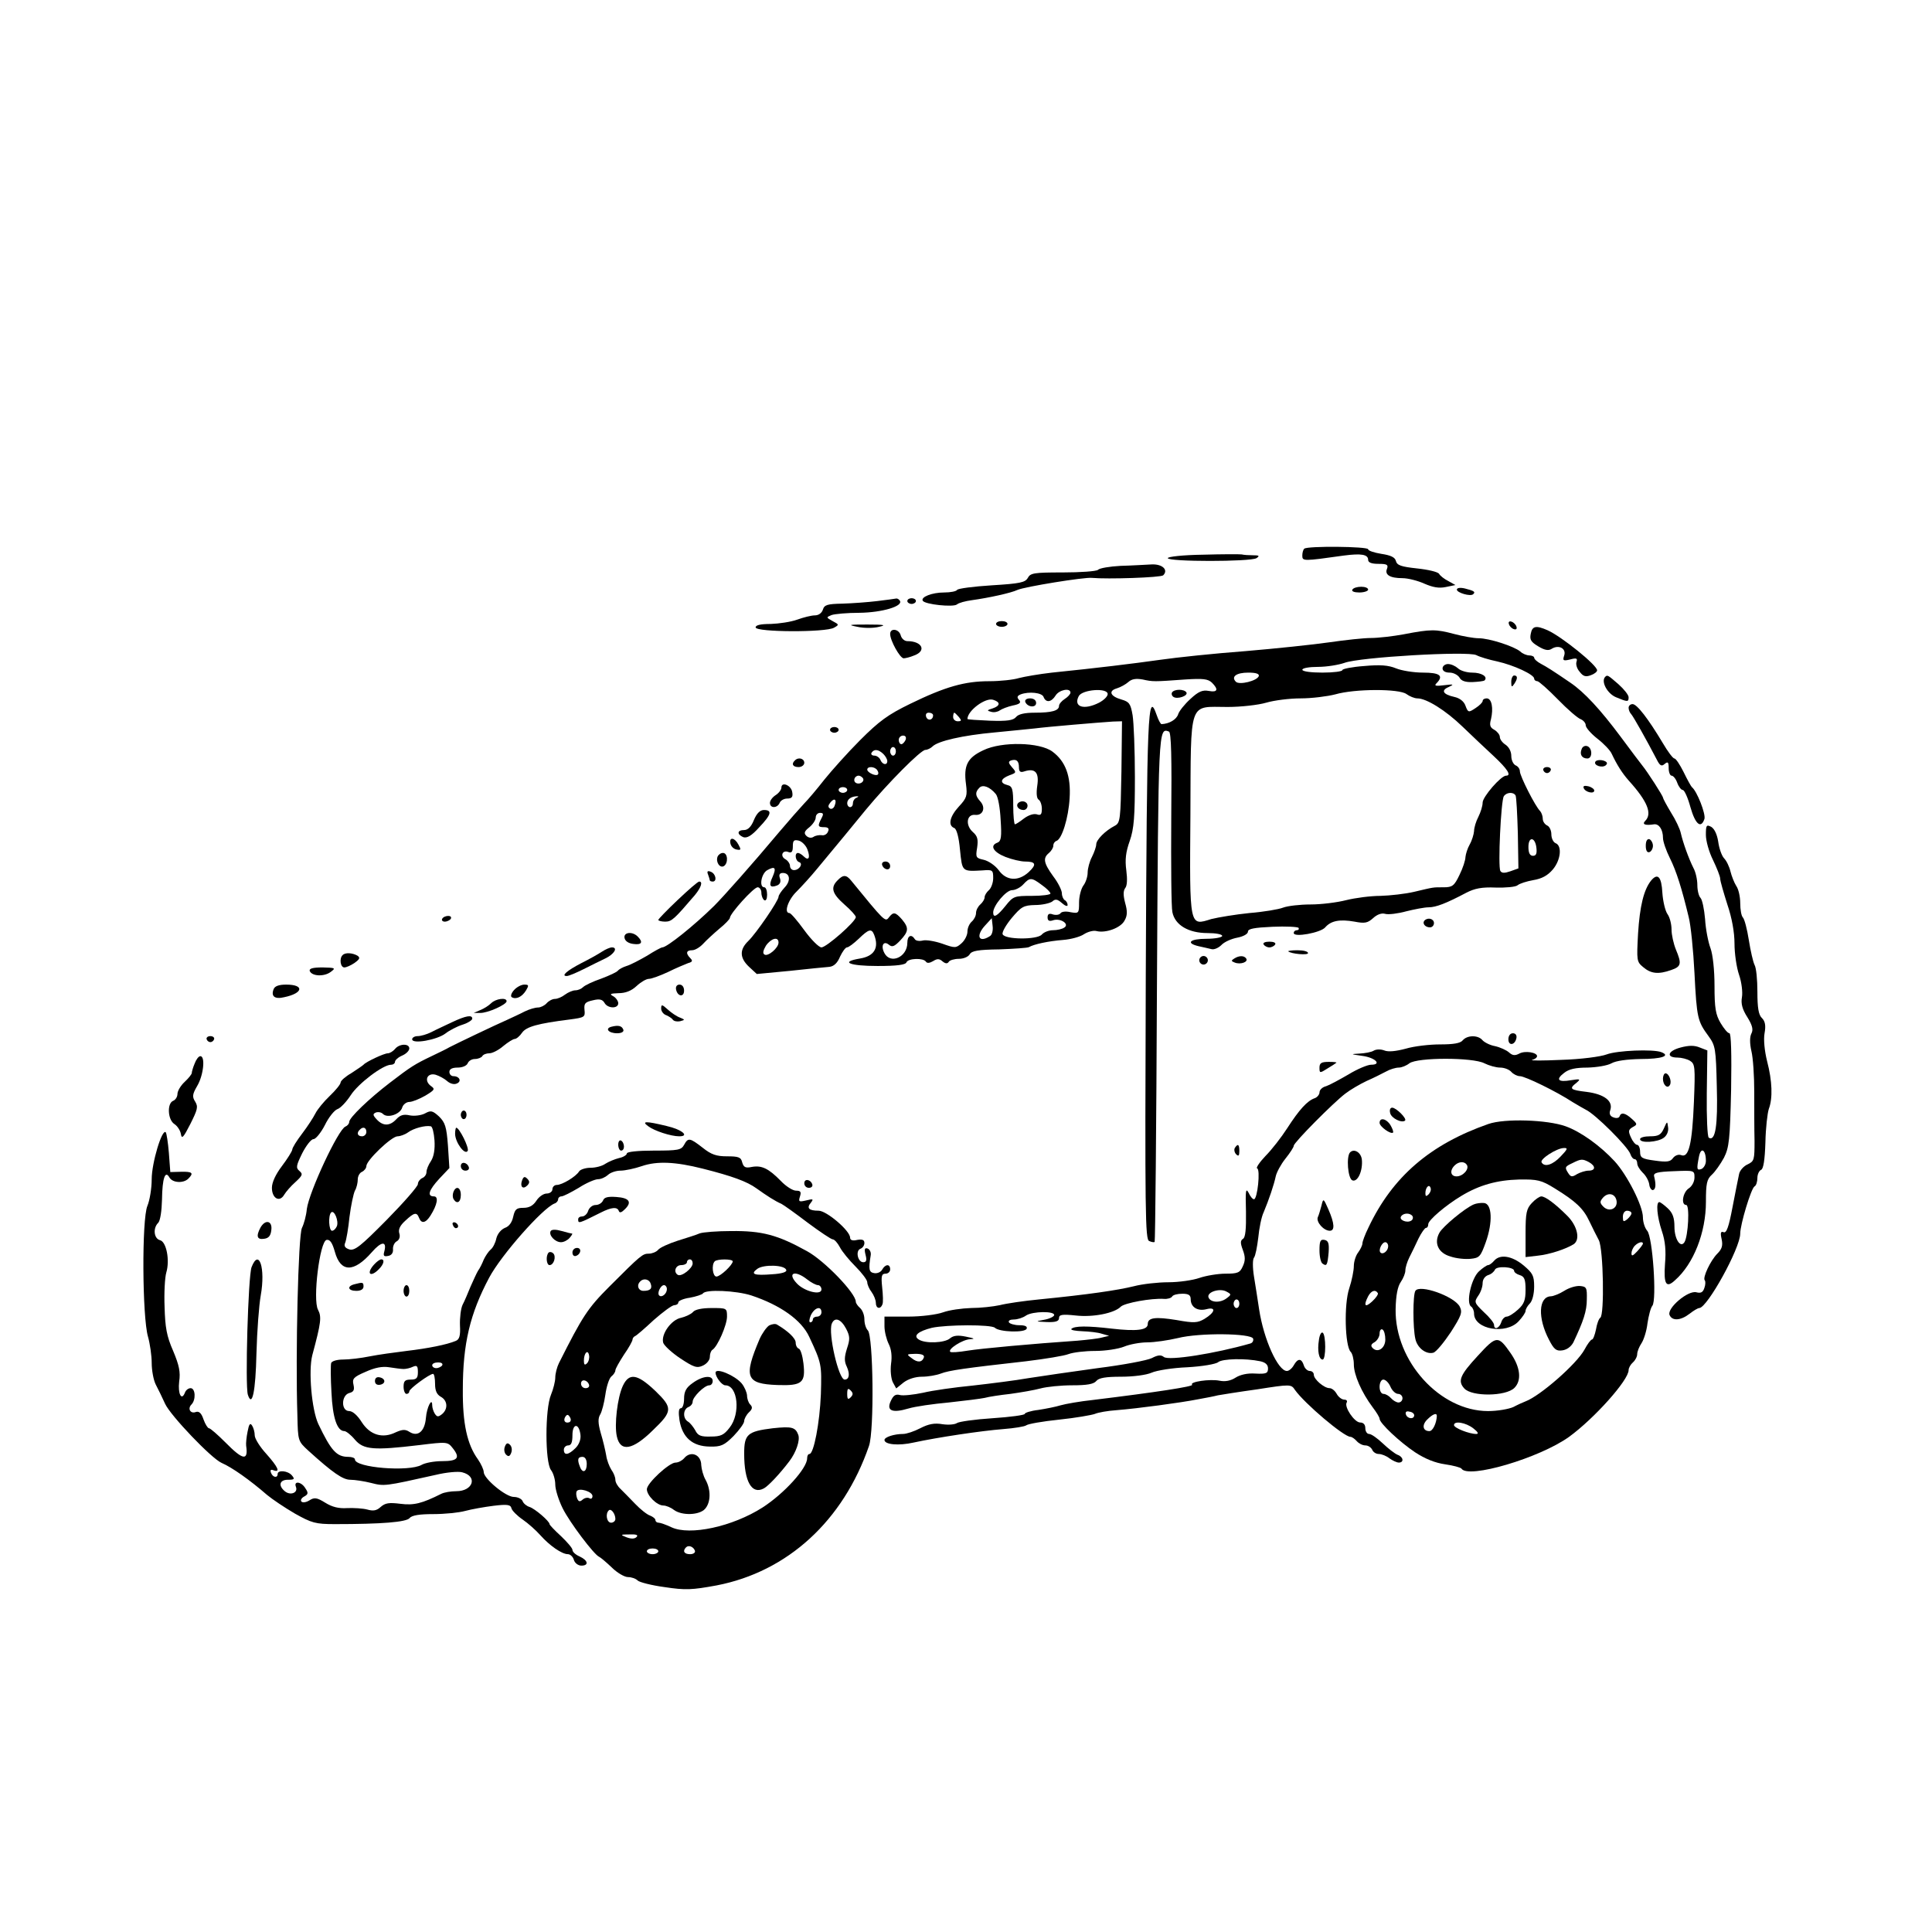 <?xml version="1.0" standalone="no"?>
<!DOCTYPE svg PUBLIC "-//W3C//DTD SVG 20010904//EN"
 "http://www.w3.org/TR/2001/REC-SVG-20010904/DTD/svg10.dtd">
<svg version="1.0" xmlns="http://www.w3.org/2000/svg"
 width="675pt" height="675pt" viewBox="0 0 675 675"
 preserveAspectRatio="xMidYMid meet">
<g transform="translate(0,675) scale(0.1,-0.1)"
fill="#000000" stroke="none">
<path d="M4557 4833 c-4 -3 -7 -14 -7 -24 0 -20 3 -20 145 0 61 8 85 4 85 -15
0 -9 11 -14 36 -14 30 0 35 -3 30 -17 -9 -21 10 -33 54 -33 19 0 54 -9 76 -19
30 -13 51 -17 75 -12 l34 7 -25 14 c-14 7 -28 18 -32 25 -4 7 -39 15 -77 19
-56 6 -70 11 -74 26 -3 13 -18 20 -51 25 -25 4 -46 11 -46 16 0 10 -213 12
-223 2z"/>
<path d="M4203 4812 c-71 -1 -123 -7 -123 -12 0 -13 290 -13 310 0 12 8 9 10
-12 10 -14 0 -32 1 -40 3 -7 1 -68 1 -135 -1z"/>
<path d="M3915 4773 c-38 -2 -74 -8 -79 -14 -6 -5 -61 -9 -123 -9 -100 0 -113
-2 -122 -19 -9 -16 -27 -20 -126 -26 -63 -4 -118 -11 -121 -16 -3 -5 -23 -9
-45 -9 -43 0 -83 -16 -75 -29 8 -13 106 -23 119 -13 7 6 30 12 52 15 58 8 137
25 160 36 25 11 233 45 260 42 54 -5 241 1 249 9 19 19 -3 40 -41 38 -21 -1
-69 -4 -108 -5z"/>
<path d="M4725 4690 c-4 -6 7 -10 24 -10 17 0 31 5 31 10 0 6 -11 10 -24 10
-14 0 -28 -4 -31 -10z"/>
<path d="M5090 4690 c0 -11 48 -25 57 -16 9 8 3 12 -29 20 -17 4 -28 2 -28 -4z"/>
<path d="M3065 4650 c-33 -4 -88 -8 -122 -9 -52 -1 -63 -4 -68 -21 -4 -12 -15
-20 -28 -20 -12 0 -40 -7 -62 -15 -22 -8 -64 -14 -92 -15 -36 0 -53 -4 -53
-12 0 -17 246 -18 274 -1 18 10 18 11 -5 23 -23 13 -23 13 -4 21 11 4 55 8 98
8 79 1 153 23 141 42 -3 5 -8 8 -12 8 -4 -1 -34 -5 -67 -9z"/>
<path d="M3170 4650 c0 -5 7 -10 15 -10 8 0 15 5 15 10 0 6 -7 10 -15 10 -8 0
-15 -4 -15 -10z"/>
<path d="M3480 4570 c0 -5 9 -10 20 -10 11 0 20 5 20 10 0 6 -9 10 -20 10 -11
0 -20 -4 -20 -10z"/>
<path d="M5272 4569 c2 -7 10 -15 17 -17 8 -3 12 1 9 9 -2 7 -10 15 -17 17 -8
3 -12 -1 -9 -9z"/>
<path d="M2996 4560 c22 -5 56 -5 75 0 27 6 19 8 -41 8 -65 0 -70 -1 -34 -8z"/>
<path d="M5348 4535 c-4 -20 1 -28 26 -43 23 -14 36 -16 47 -9 25 16 52 1 44
-23 -6 -18 -4 -20 21 -14 22 6 26 4 22 -8 -3 -8 1 -24 11 -35 12 -16 21 -19
39 -12 12 4 22 12 22 17 0 18 -124 118 -173 140 -41 18 -54 15 -59 -13z"/>
<path d="M3110 4535 c0 -23 34 -84 47 -85 6 0 23 4 37 10 44 16 28 50 -24 50
-10 0 -20 9 -23 20 -6 23 -37 27 -37 5z"/>
<path d="M4905 4534 c-38 -7 -90 -13 -115 -13 -25 0 -90 -7 -145 -15 -55 -8
-188 -22 -295 -31 -107 -8 -240 -22 -295 -30 -99 -14 -223 -29 -380 -45 -44
-5 -96 -14 -115 -19 -19 -6 -66 -11 -104 -11 -85 0 -153 -19 -276 -79 -78 -38
-108 -60 -175 -127 -44 -44 -100 -107 -125 -138 -25 -32 -57 -70 -71 -84 -14
-15 -52 -58 -85 -97 -98 -117 -197 -228 -229 -260 -70 -69 -165 -145 -181
-145 -4 0 -28 -13 -53 -29 -26 -15 -58 -32 -72 -36 -13 -4 -27 -12 -30 -16 -3
-5 -29 -17 -58 -28 -29 -10 -57 -23 -64 -30 -6 -6 -18 -11 -27 -11 -9 0 -25
-7 -36 -15 -10 -8 -26 -15 -35 -15 -9 0 -22 -7 -29 -15 -7 -8 -21 -15 -30 -15
-10 0 -31 -6 -47 -14 -15 -8 -44 -21 -63 -30 -37 -16 -175 -82 -200 -95 -8 -5
-35 -18 -60 -30 -61 -29 -75 -38 -148 -94 -73 -56 -142 -122 -142 -137 0 -6
-6 -13 -13 -16 -25 -9 -127 -228 -135 -288 -2 -23 -10 -52 -17 -66 -13 -25
-23 -443 -16 -655 2 -90 2 -90 39 -124 85 -77 120 -101 146 -101 15 0 48 -5
72 -11 47 -12 47 -12 226 28 37 9 79 13 93 9 55 -14 38 -66 -21 -66 -19 0 -42
-4 -52 -9 -68 -34 -96 -41 -143 -35 -40 5 -53 3 -69 -11 -14 -13 -26 -15 -47
-9 -15 4 -47 6 -70 5 -30 -2 -53 4 -77 19 -29 18 -38 19 -55 8 -11 -7 -24 -9
-28 -4 -4 4 0 12 9 17 15 8 16 13 5 29 -14 24 -42 27 -33 5 8 -21 -20 -31 -39
-15 -24 20 -18 40 11 40 22 0 25 2 14 15 -14 17 -50 20 -50 5 0 -15 -17 -12
-23 4 -4 10 -1 13 9 9 25 -9 15 12 -26 58 -22 24 -40 53 -40 64 0 11 -4 26 -9
34 -7 11 -11 6 -16 -21 -4 -19 -6 -41 -5 -49 8 -54 -11 -51 -72 11 -27 27 -53
50 -58 50 -4 0 -13 14 -19 31 -7 21 -15 29 -26 26 -19 -8 -31 11 -16 26 16 16
14 57 -3 57 -8 0 -17 -7 -20 -16 -12 -30 -25 -3 -20 39 5 33 0 57 -21 107 -23
52 -28 83 -30 154 -2 49 1 103 6 120 13 44 0 108 -22 113 -22 6 -25 43 -6 61
7 8 12 41 13 81 1 74 11 104 26 77 11 -19 49 -21 66 -4 20 20 14 25 -26 24
l-37 -1 -5 67 c-3 36 -8 69 -11 72 -13 13 -49 -107 -49 -164 0 -32 -7 -74 -15
-93 -20 -47 -18 -388 2 -457 7 -25 13 -66 13 -92 0 -25 6 -59 14 -75 8 -15 23
-46 33 -68 19 -41 161 -190 197 -206 37 -16 99 -60 159 -112 18 -15 61 -44 97
-65 59 -33 72 -37 140 -37 164 0 249 7 261 21 8 10 35 14 83 14 39 0 89 5 111
11 22 6 67 14 99 18 49 6 60 4 63 -9 2 -8 20 -26 39 -39 19 -13 47 -38 62 -55
32 -36 75 -66 96 -66 8 0 18 -9 21 -20 3 -11 15 -20 26 -20 27 0 24 18 -6 32
-14 6 -25 16 -25 23 0 6 -18 27 -40 48 -22 20 -40 39 -40 42 0 10 -51 54 -70
60 -10 3 -21 12 -24 20 -3 8 -17 15 -31 15 -28 0 -105 64 -105 87 0 8 -9 28
-20 44 -38 52 -54 126 -53 244 0 160 25 265 92 391 42 79 186 242 228 259 7 2
13 9 13 15 0 5 5 10 11 10 7 0 34 14 61 30 26 17 57 30 67 30 11 0 26 7 35 15
8 8 28 15 44 15 15 0 49 7 75 16 53 18 117 15 212 -9 103 -26 155 -45 188 -69
35 -25 64 -44 87 -54 8 -4 50 -34 92 -66 43 -32 82 -58 87 -58 6 0 17 -12 25
-27 8 -16 33 -46 55 -68 22 -22 41 -47 41 -55 0 -8 7 -24 15 -34 8 -11 15 -28
15 -38 0 -20 16 -24 23 -5 3 6 2 33 -1 60 -4 39 -2 47 12 47 9 0 16 7 16 15 0
20 -17 19 -28 -1 -5 -9 -18 -14 -28 -12 -18 3 -20 13 -12 62 2 10 -3 21 -11
24 -10 3 -12 -2 -7 -22 5 -19 3 -26 -8 -26 -19 0 -28 40 -10 47 8 3 14 12 14
20 0 11 -7 14 -25 11 -16 -4 -25 -1 -25 8 0 24 -82 94 -110 94 -34 0 -43 9
-27 28 10 13 8 14 -16 8 -26 -6 -28 -5 -22 14 5 16 2 20 -14 20 -11 0 -35 15
-53 34 -43 44 -67 55 -101 49 -23 -5 -29 -1 -34 16 -4 18 -13 21 -53 21 -37 0
-55 6 -85 30 -45 35 -51 36 -65 10 -10 -18 -21 -20 -105 -20 -56 0 -95 -4 -95
-10 0 -5 -12 -13 -27 -16 -16 -4 -37 -13 -48 -20 -11 -8 -34 -14 -52 -14 -17
0 -36 -6 -40 -13 -11 -18 -59 -47 -78 -47 -8 0 -15 -7 -15 -15 0 -8 -9 -15
-20 -15 -11 0 -27 -11 -36 -25 -11 -17 -25 -25 -45 -25 -25 0 -30 -5 -36 -31
-4 -19 -14 -34 -29 -39 -14 -6 -26 -21 -30 -37 -3 -15 -12 -33 -20 -39 -7 -6
-18 -22 -24 -35 -5 -13 -14 -31 -20 -39 -5 -8 -16 -33 -26 -55 -9 -22 -21 -51
-28 -64 -6 -13 -10 -45 -9 -72 2 -36 -2 -49 -15 -54 -31 -13 -96 -26 -172 -35
-41 -5 -99 -13 -129 -19 -29 -6 -71 -11 -92 -11 -21 0 -39 -5 -42 -12 -2 -7
-2 -53 1 -103 4 -89 20 -135 45 -135 6 0 23 -13 37 -30 30 -35 65 -38 224 -19
98 12 100 12 118 -11 27 -34 17 -45 -38 -45 -27 0 -59 -6 -71 -13 -44 -25
-233 -10 -233 19 0 5 -10 9 -23 9 -41 0 -60 21 -105 115 -23 50 -35 185 -21
240 31 115 33 134 20 159 -19 35 6 239 30 244 12 2 20 -10 29 -42 20 -72 66
-73 129 -1 33 38 53 40 44 4 -5 -17 -2 -20 13 -17 12 2 18 11 17 23 -1 11 5
24 13 28 9 5 13 16 9 28 -4 13 2 27 21 44 31 29 40 31 48 10 8 -21 23 -19 40
8 24 38 29 67 12 67 -25 0 -18 22 19 62 l35 37 -5 78 c-5 67 -10 81 -31 102
-23 21 -29 22 -49 11 -13 -7 -37 -10 -53 -7 -22 5 -34 1 -47 -13 -23 -25 -47
-25 -69 -1 -14 15 -14 19 -3 24 8 3 19 1 25 -5 16 -16 60 -1 67 22 3 11 15 20
25 20 10 0 35 10 56 22 33 20 35 23 19 34 -25 19 -12 47 17 39 13 -4 31 -14
40 -22 10 -9 24 -13 33 -9 19 7 11 26 -11 26 -8 0 -14 7 -14 15 0 10 10 15 29
15 16 0 31 6 35 15 3 8 14 15 25 15 11 0 23 5 26 10 3 6 15 10 25 10 10 0 32
11 48 25 17 14 35 25 40 25 6 0 18 10 26 22 15 21 55 32 166 46 52 7 55 8 52
34 -2 22 2 27 29 33 24 6 34 3 41 -9 11 -20 48 -21 48 -1 0 7 -8 19 -17 24
-15 8 -11 10 18 11 24 0 45 8 63 25 15 14 34 25 43 25 9 0 39 11 67 24 28 14
60 27 70 31 15 4 17 8 8 17 -17 17 -15 28 6 28 10 0 27 10 39 23 11 12 36 35
56 52 20 16 37 34 37 38 0 15 83 107 97 107 7 0 13 -9 13 -19 0 -11 5 -23 10
-26 6 -4 10 5 10 19 0 14 -4 26 -10 26 -19 0 -10 49 11 60 27 15 32 8 18 -24
-14 -30 -9 -39 15 -30 11 4 15 13 11 25 -5 13 -1 19 10 19 25 0 29 -27 6 -51
-12 -13 -21 -27 -21 -32 0 -14 -78 -128 -106 -155 -31 -30 -30 -59 3 -90 l27
-25 116 11 c63 7 126 13 138 14 16 2 28 14 37 36 8 17 19 32 24 32 6 0 24 14
41 30 35 34 45 37 54 14 18 -46 0 -75 -50 -83 -71 -12 -36 -26 62 -26 68 0 98
4 101 13 6 14 59 16 68 2 4 -6 13 -5 25 2 14 9 22 9 33 -1 10 -8 17 -9 22 -1
3 5 19 10 35 10 16 0 33 7 38 16 7 12 29 16 103 17 52 2 99 5 104 8 17 10 68
21 119 25 27 2 60 11 73 20 14 9 34 14 44 11 32 -8 85 11 98 37 10 17 10 33 2
61 -7 27 -7 42 0 52 7 8 8 31 4 62 -5 37 -2 64 12 103 15 43 18 84 18 223 0
94 -4 191 -8 216 -7 41 -12 47 -39 55 -39 11 -47 30 -16 39 13 4 31 14 40 22
12 11 27 13 50 9 36 -8 39 -8 149 0 62 4 79 2 93 -11 24 -24 20 -35 -11 -29
-22 4 -36 -2 -64 -28 -20 -18 -40 -43 -43 -54 -6 -18 -31 -33 -58 -34 -3 0
-11 14 -17 32 -31 88 -34 17 -38 -912 -3 -833 -2 -921 12 -926 9 -4 17 -5 19
-3 2 2 6 402 8 887 5 911 5 910 42 896 8 -3 10 -91 8 -302 -1 -163 0 -312 4
-329 9 -45 56 -73 123 -73 28 0 51 -4 51 -10 0 -5 -25 -10 -55 -10 -58 0 -74
-15 -27 -26 15 -3 35 -8 44 -10 9 -3 25 4 35 14 10 11 35 22 56 26 21 4 37 13
37 21 0 10 21 14 86 17 47 2 88 0 91 -4 2 -5 -1 -8 -6 -8 -6 0 -11 -4 -11 -10
0 -16 94 1 110 20 20 23 50 29 102 20 36 -7 46 -5 65 12 14 13 30 19 43 15 11
-3 44 1 73 9 28 7 64 14 78 14 26 0 62 14 132 51 29 15 54 20 102 18 35 -1 70
2 77 8 7 6 32 14 55 18 30 5 50 16 68 37 28 33 33 83 10 92 -8 3 -15 17 -15
31 0 14 -7 28 -15 31 -8 4 -15 14 -15 23 0 9 -4 21 -9 27 -17 16 -71 123 -71
139 0 9 -7 18 -15 21 -8 4 -15 18 -15 33 0 15 -8 31 -20 39 -11 7 -20 19 -20
27 0 8 -9 19 -19 25 -15 8 -18 16 -12 37 9 38 3 73 -15 73 -8 0 -14 -4 -14 -9
0 -5 -11 -16 -25 -25 -24 -16 -26 -16 -35 8 -5 15 -20 27 -39 31 -40 9 -48 23
-19 35 19 9 17 10 -16 6 -30 -4 -36 -2 -28 6 27 27 13 38 -47 38 -32 0 -75 7
-94 15 -27 11 -55 13 -111 8 -42 -3 -76 -10 -76 -14 0 -5 -31 -9 -70 -9 -40 0
-70 4 -70 10 0 6 25 10 55 10 30 0 72 7 92 14 52 20 433 42 461 27 11 -6 44
-16 73 -22 58 -13 129 -46 129 -60 0 -5 5 -9 11 -9 5 0 38 -29 72 -64 34 -35
70 -66 80 -69 9 -4 17 -13 17 -21 0 -8 18 -29 41 -47 22 -17 45 -41 50 -53 18
-38 36 -67 60 -94 65 -72 82 -115 57 -140 -12 -12 -1 -17 31 -12 17 2 31 -18
31 -48 0 -12 11 -44 24 -70 23 -46 42 -107 66 -207 7 -27 16 -115 20 -195 8
-158 11 -168 49 -220 24 -33 26 -43 29 -176 4 -137 -5 -193 -28 -179 -5 3 -8
73 -7 155 l2 150 -26 10 c-19 8 -38 8 -68 0 -45 -12 -51 -35 -10 -35 13 0 33
-5 43 -11 18 -11 19 -21 14 -145 -6 -146 -18 -195 -44 -185 -10 4 -22 -1 -29
-10 -9 -13 -21 -15 -63 -9 -46 6 -52 10 -52 31 0 13 -5 24 -10 24 -6 0 -16 12
-22 26 -10 22 -9 27 6 36 17 9 17 11 -3 29 -23 21 -38 24 -43 8 -2 -5 -11 -7
-21 -3 -12 4 -16 13 -11 26 10 31 -21 55 -82 63 -59 7 -63 11 -36 32 15 13 13
14 -19 9 -45 -8 -55 2 -25 25 17 14 41 19 83 19 32 1 69 7 83 15 16 9 54 14
102 15 73 0 106 11 72 24 -29 11 -154 6 -191 -8 -21 -8 -91 -17 -158 -19 -66
-3 -112 -3 -102 0 9 2 17 8 17 13 0 13 -42 20 -62 9 -15 -8 -24 -7 -36 4 -9 8
-31 18 -49 22 -17 3 -37 13 -44 21 -15 18 -53 18 -69 -1 -8 -10 -32 -14 -79
-14 -36 0 -90 -6 -120 -15 -34 -9 -61 -12 -75 -6 -13 5 -29 4 -37 -1 -8 -5
-30 -9 -49 -10 -33 -2 -32 -2 9 -8 46 -6 70 -31 31 -31 -12 0 -48 -15 -79 -34
-31 -18 -66 -37 -78 -41 -13 -3 -23 -13 -23 -21 0 -8 -8 -18 -17 -21 -26 -9
-54 -40 -96 -105 -20 -31 -54 -75 -76 -97 -21 -22 -34 -42 -29 -43 12 -4 1
-108 -11 -108 -5 0 -13 10 -19 23 -10 18 -11 6 -9 -66 1 -61 -2 -90 -10 -95
-10 -6 -10 -15 -1 -39 9 -24 9 -38 0 -57 -10 -23 -18 -26 -61 -26 -26 0 -68
-7 -91 -15 -23 -8 -72 -15 -108 -15 -36 0 -91 -6 -121 -14 -57 -14 -159 -29
-331 -46 -52 -5 -114 -14 -137 -20 -23 -5 -68 -10 -100 -10 -32 -1 -76 -7 -98
-15 -22 -8 -76 -15 -122 -15 l-83 0 0 -34 c0 -18 7 -46 15 -62 9 -18 12 -42 8
-69 -3 -24 0 -51 6 -64 l12 -22 26 21 c16 12 41 20 64 20 21 0 50 5 66 11 28
11 84 19 298 43 66 8 133 19 148 25 16 6 57 11 93 11 36 0 81 7 101 15 19 8
56 15 81 15 25 0 73 7 107 15 75 19 256 17 263 -2 2 -7 -2 -15 -10 -17 -122
-35 -285 -61 -302 -47 -10 8 -21 7 -42 -4 -16 -8 -101 -24 -189 -35 -88 -12
-197 -28 -242 -35 -45 -8 -133 -19 -195 -26 -62 -6 -140 -17 -173 -25 -33 -7
-70 -11 -81 -8 -15 4 -23 -1 -32 -21 -16 -34 5 -43 62 -26 23 7 86 16 141 21
55 6 111 13 125 16 14 4 54 10 90 14 36 5 83 13 105 19 22 6 72 11 111 11 51
0 75 4 84 15 9 11 33 15 87 15 43 0 88 6 106 14 18 8 74 17 125 19 52 3 100
11 108 18 15 12 95 14 147 3 18 -4 27 -12 27 -25 0 -17 -6 -20 -44 -18 -28 2
-53 -4 -69 -14 -17 -11 -36 -15 -56 -11 -34 7 -107 -4 -96 -14 6 -6 -124 -26
-345 -53 -47 -5 -98 -14 -115 -19 -16 -5 -51 -12 -77 -16 -27 -3 -48 -10 -48
-14 0 -4 -51 -11 -112 -15 -62 -4 -118 -12 -125 -17 -7 -5 -29 -7 -50 -4 -28
5 -49 1 -78 -14 -21 -11 -48 -20 -60 -20 -31 0 -65 -11 -65 -21 0 -16 49 -21
102 -9 83 18 236 41 313 47 39 3 75 9 80 13 6 5 57 14 115 20 58 6 114 16 125
20 11 5 45 11 75 13 75 6 224 26 285 38 28 5 59 11 70 14 11 2 73 12 138 21
115 18 118 18 131 -2 34 -48 171 -164 194 -164 5 0 15 -7 22 -15 7 -8 20 -15
30 -15 10 0 20 -7 24 -15 3 -8 13 -15 23 -15 10 0 27 -7 37 -15 11 -8 26 -15
33 -15 19 0 16 20 -4 27 -10 4 -33 22 -52 40 -19 18 -40 33 -48 33 -7 0 -13 9
-13 20 0 13 -7 20 -18 20 -20 0 -57 55 -47 70 3 6 -1 10 -9 10 -8 0 -20 9 -26
20 -6 11 -17 20 -25 20 -19 0 -55 31 -55 47 0 7 -6 13 -14 13 -8 0 -18 9 -21
20 -8 25 -21 25 -35 0 -6 -11 -17 -20 -24 -20 -31 0 -81 110 -97 215 -5 33
-13 85 -18 115 -5 31 -5 60 0 66 5 6 11 37 15 70 3 32 11 73 19 89 18 43 36
96 42 125 3 14 18 42 34 62 16 20 29 40 29 45 0 11 139 151 180 182 18 14 51
33 74 44 23 10 53 25 68 33 14 8 34 14 45 14 10 0 27 7 37 15 28 21 222 21
262 0 16 -8 41 -15 55 -15 15 0 32 -7 39 -15 7 -8 21 -15 30 -15 18 0 127 -53
185 -91 17 -10 37 -22 45 -26 33 -15 147 -129 156 -155 3 -10 10 -18 15 -18 5
0 9 -7 9 -15 0 -8 9 -22 19 -32 11 -10 21 -28 23 -41 1 -12 8 -21 13 -20 10 3
11 20 4 48 -3 12 10 16 69 18 71 3 72 3 72 -22 0 -15 -9 -31 -20 -38 -21 -14
-28 -58 -9 -58 13 0 7 -109 -6 -130 -14 -22 -35 11 -35 54 0 31 -6 48 -23 64
-13 12 -26 22 -30 22 -12 0 -8 -50 9 -101 12 -35 15 -70 11 -115 -5 -71 4 -86
35 -57 65 57 108 167 108 274 0 64 3 79 21 95 11 10 30 37 42 59 18 36 21 62
25 238 2 126 0 197 -6 197 -6 0 -19 16 -31 36 -17 29 -21 52 -21 129 0 57 -6
110 -14 132 -8 21 -17 67 -19 102 -3 35 -10 68 -16 74 -6 6 -11 26 -11 45 0
19 -6 46 -14 60 -16 32 -36 87 -44 122 -3 14 -18 46 -34 71 -15 25 -28 49 -28
52 0 6 -54 90 -72 112 -5 6 -39 51 -76 101 -70 94 -127 156 -176 189 -60 41
-82 55 -103 66 -13 7 -23 16 -23 21 0 4 -8 8 -17 8 -9 0 -24 6 -32 14 -22 18
-108 46 -145 46 -17 0 -56 7 -86 15 -64 17 -81 17 -175 -1z m-507 -146 c-6
-17 -68 -32 -80 -20 -18 18 2 32 43 32 27 0 39 -4 37 -12z m-658 -58 c0 -5 -9
-15 -20 -22 -11 -7 -20 -18 -20 -24 0 -17 -25 -24 -85 -24 -35 0 -57 -5 -65
-15 -10 -12 -31 -15 -91 -13 -44 2 -79 4 -79 6 0 29 63 76 90 67 26 -8 25 -21
-2 -30 -20 -6 -21 -8 -5 -12 10 -3 23 0 30 5 7 5 27 13 45 17 25 5 31 10 22
20 -8 9 -6 14 6 19 29 11 75 6 80 -9 8 -21 27 -19 42 5 12 20 52 28 52 10z
m130 -5 c0 -8 -13 -21 -30 -30 -53 -27 -91 -15 -71 23 12 23 101 30 101 7z
m1044 0 c11 -8 28 -15 38 -15 32 0 99 -42 158 -99 32 -31 81 -77 109 -103 47
-44 63 -68 43 -68 -18 0 -82 -74 -82 -94 0 -12 -7 -34 -15 -50 -8 -15 -15 -38
-15 -50 -1 -11 -7 -32 -15 -46 -8 -14 -14 -34 -15 -44 0 -11 -9 -39 -21 -63
-18 -38 -25 -43 -55 -43 -39 0 -32 1 -104 -16 -30 -7 -83 -13 -117 -14 -34 0
-88 -7 -120 -15 -31 -8 -87 -15 -124 -15 -37 0 -80 -5 -96 -11 -15 -6 -68 -15
-118 -19 -49 -5 -109 -15 -133 -21 -77 -24 -76 -32 -73 363 2 408 -8 378 130
378 47 0 108 7 135 15 27 8 81 15 120 15 39 0 94 7 121 14 69 20 224 20 249 1z
m-1654 -74 c0 -17 -18 -21 -24 -6 -3 9 0 15 9 15 8 0 15 -4 15 -9z m90 -6 c10
-12 10 -15 -4 -15 -9 0 -16 7 -16 15 0 8 2 15 4 15 2 0 9 -7 16 -15z m568
-192 c-3 -166 -4 -178 -23 -188 -33 -17 -65 -49 -65 -65 0 -8 -7 -28 -15 -44
-8 -15 -15 -40 -15 -55 0 -14 -7 -35 -15 -45 -8 -11 -15 -38 -15 -59 0 -38 -1
-39 -30 -34 -16 4 -32 2 -35 -4 -4 -5 -15 -7 -26 -4 -13 5 -19 2 -19 -10 0
-12 6 -15 20 -10 26 8 58 -14 38 -26 -7 -5 -25 -9 -39 -9 -15 0 -32 -7 -39
-15 -16 -19 -130 -18 -137 1 -3 7 12 33 32 57 33 39 41 44 81 45 25 0 51 6 60
12 11 10 18 9 34 -5 11 -10 20 -13 20 -7 0 6 -4 14 -10 17 -5 3 -10 14 -10 24
0 10 -13 37 -30 59 -34 47 -37 64 -15 82 8 7 15 18 15 25 0 8 5 15 11 17 19 6
42 80 46 149 5 77 -14 129 -60 163 -44 33 -177 36 -241 5 -56 -26 -70 -53 -61
-119 5 -40 3 -48 -25 -78 -32 -35 -39 -66 -16 -75 8 -3 16 -31 20 -76 8 -77 6
-76 79 -72 35 3 37 1 37 -27 0 -16 -7 -35 -15 -42 -8 -7 -15 -18 -15 -25 0 -7
-7 -18 -15 -25 -8 -7 -15 -20 -15 -30 0 -10 -7 -23 -15 -30 -8 -7 -15 -22 -15
-35 0 -12 -9 -30 -20 -40 -20 -18 -23 -18 -68 -2 -26 9 -57 14 -68 11 -12 -3
-25 -1 -28 5 -12 19 -26 12 -26 -13 0 -50 -59 -76 -80 -36 -14 26 -3 45 16 29
11 -9 19 -6 39 15 30 32 31 44 6 74 -23 26 -30 27 -46 6 -12 -16 -16 -12 -131
129 -17 21 -28 22 -48 1 -25 -25 -19 -46 24 -84 22 -19 40 -39 40 -44 0 -16
-103 -106 -120 -106 -9 0 -36 27 -60 60 -24 33 -47 60 -52 60 -20 0 -5 46 25
75 17 17 50 53 72 80 84 101 112 135 170 206 77 93 192 209 208 209 7 0 19 6
25 12 19 19 106 39 217 49 55 5 118 12 140 14 47 6 226 21 273 24 l32 1 -2
-177z m-754 112 c-4 -8 -10 -15 -15 -15 -5 0 -9 7 -9 15 0 8 7 15 15 15 9 0
12 -6 9 -15z m-34 -40 c0 -8 -4 -15 -10 -15 -5 0 -10 7 -10 15 0 8 5 15 10 15
6 0 10 -7 10 -15z m-44 -9 c8 -8 14 -19 14 -25 0 -16 -17 -13 -24 4 -3 8 -13
15 -21 15 -9 0 -13 5 -10 10 9 14 24 12 41 -4z m474 -47 c0 -15 5 -19 19 -14
38 12 52 -4 45 -50 -4 -27 -2 -45 5 -49 6 -4 11 -18 11 -32 0 -20 -4 -24 -18
-19 -11 3 -29 -3 -45 -15 -14 -11 -28 -20 -31 -20 -3 0 -6 30 -6 66 0 57 -3
67 -20 71 -28 7 -25 22 6 34 25 9 26 10 10 28 -13 15 -14 20 -4 24 19 6 28 -1
28 -24z m-495 -10 c4 -6 5 -12 2 -15 -7 -7 -37 7 -37 17 0 13 27 11 35 -2z
m-50 -28 c7 -12 -12 -24 -25 -16 -11 7 -4 25 10 25 5 0 11 -4 15 -9z m464 -55
c8 -9 15 -49 17 -90 4 -59 2 -75 -11 -80 -28 -10 -15 -33 28 -50 23 -9 54 -16
68 -16 38 0 42 -10 13 -37 -36 -33 -78 -31 -105 7 -12 16 -35 32 -52 36 -27 6
-29 8 -23 43 4 29 1 40 -15 54 -27 24 -22 63 8 60 27 -3 38 25 18 47 -18 20
-19 32 -3 48 12 12 36 3 57 -22z m-519 14 c0 -5 -7 -10 -15 -10 -8 0 -15 5
-15 10 0 6 7 10 15 10 8 0 15 -4 15 -10z m2335 -19 c3 -5 6 -65 8 -132 l2
-123 -28 -10 c-20 -7 -30 -7 -35 1 -9 14 2 246 12 261 9 14 33 16 41 3z
m-2302 -8 c-7 -2 -13 -11 -13 -19 0 -8 -4 -14 -10 -14 -5 0 -10 6 -10 14 0 14
15 24 35 24 6 0 4 -2 -2 -5z m-77 -28 c-3 -9 -11 -13 -16 -10 -8 5 -7 11 1 21
14 18 24 11 15 -11z m-46 -44 c-14 -27 -13 -31 10 -31 13 0 18 -5 13 -15 -3
-9 -13 -15 -22 -13 -9 1 -22 -1 -29 -6 -8 -5 -18 -3 -25 4 -9 9 -7 16 11 30
12 10 22 25 22 34 0 9 7 16 15 16 12 0 13 -4 5 -19z m-49 -109 c11 -29 4 -41
-13 -24 -7 7 -16 12 -20 12 -13 0 -9 -28 4 -32 15 -5 1 -28 -18 -28 -8 0 -14
7 -14 15 0 7 -7 18 -16 23 -20 11 -10 34 11 25 11 -4 15 2 15 20 0 21 4 24 21
20 11 -3 25 -17 30 -31z m2547 5 c2 -19 -1 -27 -12 -27 -11 0 -16 10 -16 31 0
38 24 35 28 -4z m-1728 -129 c17 -12 30 -25 30 -30 0 -4 -29 -8 -65 -8 -61 0
-65 -1 -92 -35 -29 -36 -43 -44 -43 -23 0 24 45 78 66 78 11 0 29 9 39 20 23
25 29 25 65 -2z m-182 -179 c-39 -25 -50 2 -15 39 l22 24 3 -27 c2 -16 -2 -32
-10 -36z m-738 -22 c0 -19 -37 -50 -49 -42 -7 4 -5 14 5 31 18 26 44 33 44 11z
m-1202 -691 c2 -31 -2 -56 -12 -72 -9 -13 -16 -30 -16 -39 0 -9 -7 -18 -15
-21 -8 -4 -15 -13 -15 -21 0 -8 -49 -64 -109 -125 -91 -92 -112 -109 -131
-103 -15 5 -19 12 -14 23 4 10 11 50 15 90 5 40 14 82 19 92 6 10 10 28 10 40
0 11 7 23 15 26 8 4 15 13 15 20 0 20 88 104 109 104 9 0 26 6 37 14 19 14 60
25 79 21 6 -1 11 -23 13 -49z m-238 29 c0 -8 -7 -15 -15 -15 -16 0 -20 12 -8
23 11 12 23 8 23 -8z m4680 -101 c0 -12 -7 -24 -15 -28 -17 -6 -18 -2 -9 44 7
34 24 23 24 -16z m-4783 -228 c-4 -9 -11 -16 -17 -16 -11 0 -14 53 -3 64 11
10 27 -30 20 -48z m3107 -253 c-22 -16 -56 -14 -62 5 -5 18 39 32 62 20 19
-10 19 -11 0 -25z m-124 -2 c0 -28 24 -43 55 -35 35 9 31 -11 -7 -34 -24 -14
-36 -15 -97 -4 -74 12 -101 9 -101 -14 0 -21 -38 -26 -125 -16 -86 10 -131 10
-142 -1 -3 -4 14 -7 38 -8 24 -1 55 -4 69 -9 l25 -7 -25 -6 c-14 -4 -52 -8
-85 -11 -159 -11 -335 -27 -385 -35 -30 -5 -57 -7 -60 -4 -10 9 43 43 69 44
19 1 16 3 -14 9 -29 6 -44 4 -56 -6 -18 -16 -86 -19 -109 -4 -21 13 -2 29 46
41 51 11 207 12 220 0 15 -15 106 -18 111 -3 3 8 -6 12 -26 12 -16 0 -33 5
-36 10 -3 6 4 10 17 10 13 0 32 6 43 14 23 15 101 16 98 1 -1 -5 -17 -13 -35
-16 -32 -6 -31 -6 10 -8 31 -1 42 3 42 14 0 12 11 14 58 9 61 -7 136 8 158 31
14 13 107 30 151 27 12 -1 25 3 28 8 3 6 19 10 36 10 22 0 29 -5 29 -19z m170
-16 c0 -8 -4 -15 -10 -15 -5 0 -10 7 -10 15 0 8 5 15 10 15 6 0 10 -7 10 -15z
m-1102 -187 c-6 -18 -22 -20 -43 -3 -19 14 -18 14 13 15 22 0 32 -4 30 -12z
m-1683 -28 c-3 -5 -13 -10 -21 -10 -8 0 -14 5 -14 10 0 6 9 10 21 10 11 0 17
-4 14 -10z m-135 -13 c8 0 23 3 33 8 14 6 17 2 17 -19 0 -21 -5 -26 -25 -26
-20 0 -25 -5 -25 -25 0 -14 5 -25 10 -25 6 0 10 4 10 9 0 9 71 61 83 61 4 0 7
-16 7 -35 0 -24 6 -37 20 -45 24 -13 26 -43 4 -61 -13 -10 -17 -10 -25 2 -5 8
-9 21 -9 29 0 30 -19 -6 -22 -44 -4 -47 -28 -67 -57 -49 -15 10 -25 9 -48 -1
-46 -23 -90 -10 -119 35 -15 24 -32 39 -44 39 -29 0 -28 55 0 63 16 4 19 11
15 29 -5 21 0 27 42 45 33 15 59 20 83 16 19 -3 42 -6 50 -6z"/>
<path d="M3582 4298 c7 -19 38 -22 38 -4 0 10 -9 16 -21 16 -12 0 -19 -5 -17
-12z"/>
<path d="M3082 3728 c6 -18 28 -21 28 -4 0 9 -7 16 -16 16 -9 0 -14 -5 -12
-12z"/>
<path d="M3557 3944 c-9 -10 2 -24 19 -24 8 0 14 7 14 15 0 15 -21 21 -33 9z"/>
<path d="M1310 1925 c0 -10 7 -15 18 -13 21 4 19 22 -2 26 -10 2 -16 -3 -16
-13z"/>
<path d="M5040 4415 c0 -9 9 -15 25 -15 13 0 28 -8 34 -17 6 -12 21 -17 46
-16 20 1 39 3 42 6 12 13 -11 27 -43 27 -20 0 -42 7 -50 15 -9 8 -24 15 -35
15 -10 0 -19 -7 -19 -15z"/>
<path d="M5280 4368 c0 -19 2 -20 10 -8 13 19 13 30 0 30 -5 0 -10 -10 -10
-22z"/>
<path d="M5608 4385 c-15 -16 7 -58 38 -71 41 -17 44 -17 44 0 0 8 -16 28 -35
45 -38 33 -39 34 -47 26z"/>
<path d="M4095 4331 c-3 -5 -1 -12 5 -16 14 -9 52 4 45 16 -8 12 -42 12 -50 0z"/>
<path d="M5690 4277 c0 -7 4 -17 9 -22 8 -9 53 -89 89 -158 11 -22 17 -26 28
-16 11 9 14 7 14 -15 0 -14 5 -26 10 -26 6 0 15 -11 20 -25 5 -14 14 -25 19
-25 6 0 18 -27 27 -60 17 -60 37 -77 49 -41 5 17 -26 97 -44 111 -3 3 -16 26
-29 53 -13 26 -27 47 -32 47 -5 0 -23 24 -40 53 -52 87 -91 137 -106 137 -8 0
-14 -6 -14 -13z"/>
<path d="M2900 4200 c0 -5 7 -10 15 -10 8 0 15 5 15 10 0 6 -7 10 -15 10 -8 0
-15 -4 -15 -10z"/>
<path d="M5526 4133 c-8 -19 1 -33 20 -33 18 0 18 36 0 43 -8 3 -17 -1 -20
-10z"/>
<path d="M2777 4093 c-13 -12 -7 -23 13 -23 11 0 20 7 20 15 0 15 -21 21 -33
8z"/>
<path d="M5574 4089 c-8 -13 25 -24 37 -12 7 7 3 12 -10 16 -12 3 -24 1 -27
-4z"/>
<path d="M5392 4059 c2 -6 8 -10 13 -10 5 0 11 4 13 10 2 6 -4 11 -13 11 -9 0
-15 -5 -13 -11z"/>
<path d="M2730 3998 c0 -7 -9 -19 -20 -26 -11 -7 -20 -19 -20 -27 0 -20 26
-19 34 0 3 8 15 15 26 15 16 0 21 5 18 22 -3 24 -38 39 -38 16z"/>
<path d="M5533 3997 c5 -15 37 -22 37 -9 0 5 -9 12 -21 15 -13 3 -19 1 -16 -6z"/>
<path d="M2634 3885 c-9 -23 -21 -35 -34 -35 -25 0 -26 -15 -3 -25 13 -4 29 5
55 34 43 45 47 61 17 61 -13 0 -25 -11 -35 -35z"/>
<path d="M5960 3833 c0 -21 11 -60 25 -88 13 -27 25 -57 25 -65 0 -8 12 -49
25 -90 16 -47 25 -97 25 -137 0 -34 7 -83 16 -109 9 -26 13 -61 10 -78 -4 -22
1 -42 19 -70 18 -29 21 -44 14 -57 -6 -12 -6 -34 0 -61 6 -24 10 -88 10 -143
0 -55 0 -132 1 -171 0 -66 -1 -71 -24 -82 -14 -6 -28 -22 -30 -34 -3 -13 -13
-65 -23 -116 -13 -69 -21 -91 -31 -87 -10 4 -12 -2 -7 -24 5 -23 1 -35 -15
-51 -24 -24 -52 -84 -44 -93 3 -3 3 -15 -1 -26 -5 -16 -12 -20 -28 -16 -29 8
-103 -55 -94 -79 9 -22 39 -20 70 4 14 11 29 20 34 20 28 1 143 209 143 260 0
32 38 158 50 165 6 3 10 17 10 30 0 12 6 25 13 28 8 3 13 34 15 96 1 50 7 102
12 117 14 37 12 97 -6 166 -9 36 -13 76 -9 98 5 27 2 42 -9 53 -12 11 -16 36
-16 92 0 42 -4 84 -10 94 -5 10 -14 49 -20 87 -6 38 -15 73 -21 79 -5 5 -9 27
-9 50 0 22 -6 49 -14 60 -7 11 -16 34 -20 50 -4 17 -14 38 -23 47 -8 9 -17 35
-20 58 -4 25 -13 44 -24 51 -17 9 -19 6 -19 -28z"/>
<path d="M2552 3803 c2 -10 11 -19 21 -21 16 -3 17 -1 7 17 -13 25 -33 28 -28
4z"/>
<path d="M5750 3795 c0 -17 5 -25 13 -22 6 2 12 12 12 22 0 10 -6 20 -12 23
-8 2 -13 -6 -13 -23z"/>
<path d="M2507 3757 c-7 -19 8 -41 22 -33 16 10 14 46 -3 46 -8 0 -16 -6 -19
-13z"/>
<path d="M2474 3694 c3 -8 6 -18 6 -20 0 -2 5 -4 10 -4 16 0 11 27 -6 34 -12
5 -15 2 -10 -10z"/>
<path d="M5769 3674 c-26 -32 -40 -90 -46 -186 -5 -94 -5 -98 18 -117 27 -23
53 -26 98 -10 35 12 37 22 16 72 -8 20 -15 51 -15 69 0 19 -6 43 -14 54 -8 11
-16 45 -18 74 -3 57 -16 71 -39 44z"/>
<path d="M2368 3606 c-38 -36 -68 -67 -68 -70 0 -3 11 -6 24 -6 23 0 32 9 104
93 22 27 28 47 15 47 -5 0 -38 -29 -75 -64z"/>
<path d="M1545 3540 c-3 -5 1 -10 9 -10 8 0 18 5 21 10 3 6 -1 10 -9 10 -8 0
-18 -4 -21 -10z"/>
<path d="M4977 3534 c-9 -10 2 -24 19 -24 8 0 14 7 14 15 0 15 -21 21 -33 9z"/>
<path d="M2182 3473 c2 -11 14 -19 31 -21 29 -4 35 6 15 26 -19 19 -50 15 -46
-5z"/>
<path d="M4415 3450 c3 -5 12 -10 20 -10 8 0 17 5 20 10 4 6 -5 10 -20 10 -15
0 -24 -4 -20 -10z"/>
<path d="M2103 3425 c-12 -8 -44 -26 -72 -40 -50 -26 -72 -45 -51 -45 7 0 33
11 59 24 25 13 59 29 75 37 32 15 46 39 24 39 -7 0 -23 -7 -35 -15z"/>
<path d="M4501 3426 c11 -9 69 -14 69 -6 0 6 -16 10 -37 10 -20 0 -34 -2 -32
-4z"/>
<path d="M1197 3413 c-12 -11 -8 -43 6 -43 7 0 23 7 36 16 18 13 20 18 10 25
-17 10 -43 12 -52 2z"/>
<path d="M4190 3395 c0 -8 7 -15 15 -15 8 0 15 7 15 15 0 8 -7 15 -15 15 -8 0
-15 -7 -15 -15z"/>
<path d="M4312 3401 c-11 -7 -11 -9 2 -14 20 -8 48 2 40 14 -7 11 -25 11 -42
0z"/>
<path d="M1082 3358 c7 -19 50 -21 73 -4 19 14 17 15 -28 16 -35 0 -47 -4 -45
-12z"/>
<path d="M956 3294 c-10 -25 4 -36 37 -28 67 14 71 44 7 44 -25 0 -40 -5 -44
-16z"/>
<path d="M1796 3291 c-10 -11 -13 -22 -8 -25 15 -9 36 1 50 24 10 17 10 20 -6
20 -11 0 -27 -9 -36 -19z"/>
<path d="M2362 3293 c5 -25 28 -28 28 -4 0 12 -6 21 -16 21 -9 0 -14 -7 -12
-17z"/>
<path d="M1716 3245 c-8 -8 -25 -19 -38 -24 l-23 -10 22 0 c26 -1 93 29 93 41
0 14 -38 9 -54 -7z"/>
<path d="M2310 3226 c0 -9 8 -20 18 -23 9 -4 20 -11 23 -16 4 -5 15 -7 25 -5
18 5 18 5 -1 13 -11 4 -30 17 -42 28 -20 18 -23 19 -23 3z"/>
<path d="M1580 3179 c-25 -12 -58 -27 -73 -35 -16 -8 -37 -14 -48 -14 -10 0
-19 -5 -19 -11 0 -18 87 -2 116 20 14 11 41 25 60 31 19 6 34 16 34 21 0 14
-21 11 -70 -12z"/>
<path d="M2137 3163 c-25 -6 -11 -23 19 -23 15 0 24 5 22 12 -5 14 -17 17 -41
11z"/>
<path d="M5270 3119 c0 -24 23 -21 28 4 2 10 -3 17 -12 17 -10 0 -16 -9 -16
-21z"/>
<path d="M722 3119 c2 -6 8 -10 13 -10 5 0 11 4 13 10 2 6 -4 11 -13 11 -9 0
-15 -5 -13 -11z"/>
<path d="M1380 3085 c-7 -8 -18 -15 -25 -15 -13 0 -77 -30 -85 -40 -3 -3 -22
-16 -42 -29 -21 -12 -38 -27 -38 -33 0 -6 -17 -27 -38 -47 -21 -20 -43 -47
-50 -61 -7 -14 -27 -45 -46 -70 -19 -25 -35 -50 -35 -57 -1 -6 -17 -32 -36
-57 -22 -29 -35 -57 -35 -76 0 -37 27 -52 43 -24 6 10 23 30 39 44 25 23 27
28 14 39 -13 11 -11 19 10 62 14 27 31 49 39 49 8 0 26 22 40 49 13 27 33 52
44 56 10 3 31 25 46 48 26 41 113 107 141 107 8 0 14 5 14 10 0 6 11 16 25 22
14 6 25 17 25 25 0 18 -35 17 -50 -2z"/>
<path d="M680 3034 c-6 -14 -10 -29 -10 -33 0 -4 -11 -18 -25 -31 -14 -13 -25
-32 -25 -42 0 -10 -7 -21 -15 -24 -22 -9 -19 -66 4 -81 11 -7 21 -23 23 -35 3
-19 9 -12 33 35 25 50 28 60 17 78 -11 17 -10 26 7 55 22 37 29 104 11 104 -6
0 -15 -12 -20 -26z"/>
<path d="M4610 3020 c0 -20 1 -20 28 -3 15 9 29 18 31 20 2 2 -10 3 -27 3 -25
0 -32 -4 -32 -20z"/>
<path d="M5810 2981 c0 -22 16 -36 24 -22 8 12 -3 41 -15 41 -5 0 -9 -9 -9
-19z"/>
<path d="M4857 2861 c4 -18 41 -36 52 -26 7 7 -31 45 -45 45 -7 0 -10 -8 -7
-19z"/>
<path d="M1610 2855 c0 -8 5 -15 10 -15 6 0 10 7 10 15 0 8 -4 15 -10 15 -5 0
-10 -7 -10 -15z"/>
<path d="M4820 2827 c0 -13 39 -41 47 -34 2 3 -2 14 -9 26 -14 23 -38 28 -38
8z"/>
<path d="M5200 2823 c-203 -71 -335 -184 -419 -362 -12 -24 -21 -49 -21 -55 0
-7 -7 -21 -15 -32 -8 -10 -15 -32 -15 -47 0 -16 -7 -51 -16 -78 -19 -56 -15
-202 5 -222 6 -6 11 -26 11 -44 0 -36 27 -98 66 -150 13 -17 24 -35 24 -40 0
-15 70 -81 124 -117 35 -23 70 -37 105 -42 28 -4 54 -11 57 -15 23 -37 273 37
376 111 88 64 208 198 208 233 0 8 7 20 15 27 8 7 15 20 15 29 0 9 7 26 15 38
8 12 18 43 21 70 4 26 11 54 17 61 16 20 1 241 -18 262 -8 9 -15 30 -15 47 0
40 -55 148 -99 196 -50 54 -118 103 -171 122 -64 23 -213 28 -270 8z m253
-113 c-28 -30 -57 -39 -67 -21 -7 11 52 49 77 50 16 1 14 -4 -10 -29z m98 -20
c25 -14 24 -30 -1 -30 -11 0 -29 -6 -40 -12 -17 -11 -22 -10 -30 2 -14 21 -13
24 13 36 30 15 35 16 58 4z m-426 -10 c9 -15 -14 -40 -36 -40 -21 0 -25 20 -7
38 15 15 35 15 43 2z m307 -82 c73 -45 100 -70 121 -115 10 -21 25 -51 33 -66
16 -32 20 -262 5 -271 -5 -3 -12 -22 -15 -41 -4 -19 -10 -35 -14 -35 -4 0 -16
-16 -26 -35 -27 -50 -155 -162 -206 -181 -8 -3 -28 -12 -43 -20 -16 -7 -55
-14 -88 -14 -168 0 -326 174 -323 356 1 49 7 79 18 95 9 13 16 31 16 40 0 10
6 30 14 46 8 15 22 45 32 66 10 20 22 37 26 37 5 0 8 6 8 13 0 14 61 66 116
99 63 38 125 55 201 57 65 1 78 -2 125 -31z m-441 -21 c-8 -8 -11 -7 -11 4 0
20 13 34 18 19 3 -7 -1 -17 -7 -23z m657 -23 c4 -27 -26 -40 -46 -20 -13 13
-13 18 -2 31 18 21 44 15 48 -11z m52 -43 c0 -5 -7 -14 -15 -21 -13 -10 -15
-9 -15 9 0 12 6 21 15 21 8 0 15 -4 15 -9z m-765 -10 c3 -5 1 -13 -5 -16 -15
-9 -43 3 -35 15 8 13 32 13 40 1z m-85 -105 c0 -16 -18 -31 -27 -22 -8 8 5 36
17 36 5 0 10 -6 10 -14z m890 9 c0 -3 -9 -15 -20 -27 -15 -16 -20 -18 -20 -7
0 8 5 20 12 27 12 12 28 16 28 7z m-926 -173 c2 -4 -7 -17 -20 -29 -25 -23
-31 -15 -14 18 11 20 25 25 34 11z m26 -162 c0 -30 -26 -48 -44 -30 -8 8 -6
14 7 21 9 6 17 19 17 30 0 11 5 17 10 14 6 -3 10 -19 10 -35z m18 -165 c6 -14
18 -25 27 -25 8 0 15 -7 15 -15 0 -8 -6 -15 -14 -15 -7 0 -19 7 -26 15 -7 8
-19 15 -26 15 -8 0 -14 10 -14 25 0 14 6 25 13 25 8 0 19 -11 25 -25z m83
-100 c-1 -15 -24 -12 -29 3 -3 9 2 13 12 10 10 -1 17 -7 17 -13z m79 -2 c-1
-25 -14 -53 -26 -53 -23 0 -27 21 -8 40 20 20 34 25 34 13z m127 -43 c17 -13
20 -20 11 -20 -25 0 -78 21 -78 31 0 16 41 9 67 -11z"/>
<path d="M5352 2547 c-19 -20 -22 -35 -22 -106 l0 -83 43 5 c40 4 98 23 125
40 24 16 13 64 -22 99 -43 43 -77 68 -91 68 -6 0 -21 -10 -33 -23z"/>
<path d="M5149 2542 c-31 -13 -108 -77 -120 -99 -20 -36 -4 -71 39 -83 20 -7
52 -10 70 -8 31 3 35 8 53 58 25 70 22 134 -6 137 -11 1 -27 -1 -36 -5z"/>
<path d="M5220 2345 c-7 -8 -16 -15 -21 -15 -4 0 -19 -10 -32 -22 -27 -25 -46
-111 -27 -123 5 -3 10 -14 10 -24 0 -56 112 -75 156 -27 13 14 24 30 24 36 0
6 7 18 15 26 9 9 15 34 15 59 0 38 -5 47 -37 74 -41 34 -83 40 -103 16z m70
-35 c0 -5 9 -12 20 -15 16 -5 20 -15 20 -51 0 -36 -5 -50 -26 -69 -15 -14 -33
-25 -40 -25 -7 0 -16 -9 -19 -20 -7 -21 -25 -28 -25 -9 0 7 -16 27 -36 45 -33
32 -34 35 -20 56 9 12 16 32 16 45 0 13 8 24 19 28 11 3 21 12 24 19 6 14 67
10 67 -4z"/>
<path d="M5465 2240 c-16 -10 -38 -19 -47 -19 -43 -2 -46 -76 -6 -152 17 -33
25 -40 46 -37 16 2 31 13 39 28 35 74 47 109 47 150 1 41 -1 45 -24 47 -14 1
-38 -6 -55 -17z"/>
<path d="M4945 2240 c-9 -14 -9 -130 0 -168 7 -32 38 -55 63 -48 10 3 37 36
61 72 37 58 41 69 31 89 -19 36 -140 79 -155 55z"/>
<path d="M5163 2013 c-62 -67 -71 -88 -47 -114 26 -29 145 -28 175 2 26 26 21
72 -13 121 -44 63 -49 63 -115 -9z"/>
<path d="M2265 2815 c21 -16 79 -35 108 -35 38 0 9 24 -44 36 -74 18 -89 17
-64 -1z"/>
<path d="M5813 2807 c-10 -22 -19 -27 -48 -27 -19 0 -35 -4 -35 -10 0 -15 62
-11 83 5 11 8 17 23 15 36 -3 23 -3 23 -15 -4z"/>
<path d="M1590 2788 c1 -30 34 -75 44 -59 6 10 -29 81 -40 81 -2 0 -4 -10 -4
-22z"/>
<path d="M2160 2751 c0 -12 5 -21 10 -21 6 0 10 6 10 14 0 8 -4 18 -10 21 -5
3 -10 -3 -10 -14z"/>
<path d="M4314 2739 c-3 -6 -1 -16 5 -22 8 -8 11 -5 11 11 0 24 -5 28 -16 11z"/>
<path d="M4717 2724 c-14 -14 -8 -92 8 -98 19 -7 37 35 33 73 -3 25 -27 39
-41 25z"/>
<path d="M1610 2676 c0 -9 7 -16 16 -16 9 0 14 5 12 12 -6 18 -28 21 -28 4z"/>
<path d="M1824 2626 c-8 -22 3 -33 18 -18 9 9 9 15 0 24 -9 9 -13 7 -18 -6z"/>
<path d="M2810 2616 c0 -9 7 -16 16 -16 9 0 14 5 12 12 -6 18 -28 21 -28 4z"/>
<path d="M1584 2585 c-3 -8 -3 -19 1 -25 11 -18 25 -11 25 15 0 27 -17 34 -26
10z"/>
<path d="M2107 2556 c-4 -9 -15 -16 -26 -16 -11 0 -22 -9 -26 -20 -3 -11 -13
-20 -21 -20 -8 0 -14 -4 -14 -10 0 -16 2 -15 78 23 39 20 59 21 64 6 3 -8 10
-5 21 6 26 25 16 40 -30 43 -29 2 -42 -1 -46 -12z"/>
<path d="M4617 2538 c-4 -14 -9 -33 -13 -41 -6 -17 21 -47 42 -47 18 0 17 25
-5 75 -17 39 -18 39 -24 13z"/>
<path d="M910 2461 c-16 -30 -12 -43 13 -39 16 2 23 11 25 31 4 32 -21 38 -38
8z"/>
<path d="M1582 2471 c2 -7 7 -12 11 -12 12 1 9 15 -3 20 -7 2 -11 -2 -8 -8z"/>
<path d="M1924 2449 c-8 -14 15 -39 36 -39 10 0 23 7 30 15 7 8 11 15 9 15 -2
0 -19 4 -36 9 -21 6 -35 6 -39 0z"/>
<path d="M2445 2441 c-11 -5 -46 -16 -78 -26 -31 -10 -62 -24 -68 -32 -6 -7
-21 -13 -32 -13 -22 0 -28 -5 -138 -115 -76 -76 -94 -104 -176 -267 -7 -14
-13 -37 -13 -51 0 -13 -7 -41 -15 -60 -21 -50 -21 -235 0 -263 8 -10 15 -33
15 -51 0 -17 12 -55 26 -83 25 -50 109 -161 127 -169 5 -2 25 -19 44 -37 19
-19 45 -34 57 -34 12 0 27 -5 34 -12 6 -6 49 -17 94 -23 73 -11 95 -10 182 6
248 48 442 226 532 487 19 54 15 385 -4 404 -7 7 -12 24 -12 39 0 15 -7 32
-15 39 -8 7 -15 17 -15 22 0 30 -110 144 -171 177 -103 57 -157 71 -264 70
-49 0 -99 -4 -110 -8z m-25 -105 c0 -17 -39 -48 -52 -40 -16 10 -8 34 12 34
11 0 20 5 20 10 0 6 5 10 10 10 6 0 10 -6 10 -14z m140 7 c0 -12 -43 -53 -57
-53 -13 0 -18 41 -6 53 8 9 63 9 63 0z m187 -30 c3 -7 -15 -13 -49 -15 -63 -5
-78 0 -52 19 22 16 96 14 101 -4z m73 -33 c14 -11 31 -20 38 -20 6 0 12 -7 12
-15 0 -22 -60 -7 -86 21 -35 37 -7 48 36 14z m-547 -14 c7 -18 -1 -26 -25 -26
-18 0 -25 20 -11 33 11 12 31 8 36 -7z m57 -20 c0 -16 -18 -31 -27 -22 -8 8 5
36 17 36 5 0 10 -6 10 -14z m295 -22 c102 -34 175 -86 202 -144 44 -94 44 -97
41 -201 -4 -101 -25 -209 -40 -209 -5 0 -8 -7 -8 -15 0 -35 -80 -123 -156
-172 -105 -67 -254 -99 -318 -69 -19 9 -39 16 -45 16 -6 0 -11 4 -11 9 0 5 -9
12 -19 16 -10 3 -34 22 -52 41 -19 20 -42 43 -51 52 -10 9 -18 23 -18 32 0 9
-6 24 -14 35 -7 11 -16 34 -18 50 -3 17 -11 52 -19 78 -10 35 -10 52 -2 65 6
10 14 41 18 69 4 29 13 57 21 64 8 6 14 16 14 21 0 6 14 30 30 55 17 24 30 48
30 53 0 4 4 10 9 12 5 2 34 27 65 56 32 28 64 52 72 52 7 0 14 4 14 10 0 5 18
13 40 16 22 4 43 11 46 15 9 15 116 10 169 -7z m245 -59 c0 -8 -7 -15 -15 -15
-8 0 -15 -4 -15 -10 0 -5 -4 -10 -9 -10 -5 0 -4 11 2 25 13 27 37 34 37 10z
m86 -57 c14 -27 14 -37 3 -70 -9 -29 -10 -44 0 -64 11 -25 8 -44 -8 -44 -21 0
-58 161 -45 195 10 25 32 17 50 -17z m-905 -121 c-8 -8 -11 -5 -11 9 0 27 14
41 18 19 2 -9 -1 -22 -7 -28z m7 -75 c2 -7 -3 -12 -12 -12 -9 0 -16 7 -16 16
0 17 22 14 28 -4z m914 -44 c-9 -9 -12 -7 -12 12 0 19 3 21 12 12 9 -9 9 -15
0 -24z m-983 -87 c-15 -5 -22 6 -14 19 6 9 10 9 16 -1 5 -8 4 -15 -2 -18z m39
-44 c2 -16 -5 -34 -17 -46 -25 -25 -41 -27 -41 -6 0 8 7 15 15 15 11 0 15 11
15 36 0 42 23 43 28 1z m22 -102 c0 -28 -15 -34 -24 -9 -10 25 -7 34 9 34 9 0
15 -9 15 -25z m20 -112 c0 -8 -5 -11 -10 -8 -6 4 -17 2 -24 -4 -10 -9 -15 -8
-20 5 -3 9 -4 19 -1 24 8 13 55 -1 55 -17z m80 -80 c0 -7 -7 -13 -15 -13 -15
0 -21 31 -8 43 8 8 23 -12 23 -30z m74 -63 c-7 -7 -19 -7 -35 -1 -23 9 -22 10
11 10 23 1 31 -2 24 -9z m204 -48 c2 -7 -6 -12 -17 -12 -21 0 -27 11 -14 24 9
9 26 2 31 -12z m-128 -2 c0 -5 -9 -10 -20 -10 -11 0 -20 5 -20 10 0 6 9 10 20
10 11 0 20 -4 20 -10z"/>
<path d="M2421 2166 c-6 -7 -25 -16 -41 -20 -34 -6 -71 -57 -63 -87 3 -10 30
-35 60 -55 47 -31 58 -35 79 -25 13 6 24 19 24 30 0 11 4 22 9 25 18 11 51 87
51 116 0 30 -1 30 -54 30 -33 0 -58 -5 -65 -14z"/>
<path d="M2687 2119 c-9 -6 -24 -27 -33 -47 -57 -134 -48 -157 62 -161 87 -3
99 8 91 76 -3 26 -10 49 -16 51 -6 2 -11 11 -11 21 0 15 -26 40 -65 63 -6 4
-18 2 -28 -3z"/>
<path d="M2500 1954 c0 -15 22 -44 34 -44 44 0 54 -99 15 -148 -20 -26 -31
-31 -66 -31 -34 -1 -45 3 -54 22 -7 12 -18 26 -25 30 -19 11 -18 43 1 51 8 3
15 11 15 19 0 16 41 57 58 57 7 0 12 7 12 15 0 22 -36 18 -70 -7 -23 -16 -30
-30 -30 -55 0 -18 -5 -33 -11 -33 -8 0 -9 -14 -5 -42 10 -60 45 -91 105 -92
40 -1 51 4 84 37 20 21 37 44 37 52 0 7 7 21 16 30 13 12 14 19 5 28 -6 6 -11
20 -11 32 -1 11 -9 30 -19 42 -24 28 -91 56 -91 37z"/>
<path d="M2176 1908 c-19 -41 -30 -136 -21 -176 12 -56 55 -49 126 21 69 66
70 78 9 137 -63 60 -92 65 -114 18z"/>
<path d="M2700 1760 c-89 -11 -100 -21 -100 -89 0 -98 27 -144 69 -121 15 8
55 50 89 95 23 30 38 73 31 92 -10 27 -23 30 -89 23z"/>
<path d="M2390 1655 c-7 -8 -20 -15 -30 -15 -22 0 -100 -72 -100 -93 0 -22 35
-57 58 -57 9 0 26 -7 36 -15 28 -21 89 -19 109 3 21 23 21 68 2 102 -8 14 -14
37 -15 51 0 37 -37 52 -60 24z"/>
<path d="M4610 2381 c0 -22 5 -43 11 -46 14 -10 17 -6 21 40 2 31 -1 40 -14
43 -15 3 -18 -4 -18 -37z"/>
<path d="M2000 2374 c0 -9 5 -14 12 -12 18 6 21 28 4 28 -9 0 -16 -7 -16 -16z"/>
<path d="M1917 2374 c-11 -11 -8 -44 3 -44 15 0 24 30 13 41 -5 5 -12 6 -16 3z"/>
<path d="M879 2323 c-12 -30 -23 -415 -13 -446 15 -46 27 11 30 144 2 78 9
170 15 203 17 95 -6 166 -32 99z"/>
<path d="M1307 2332 c-29 -32 -13 -47 17 -16 17 17 21 34 8 34 -5 0 -16 -8
-25 -18z"/>
<path d="M1238 2263 c-27 -7 -22 -23 7 -23 16 0 25 6 25 15 0 15 -2 16 -32 8z"/>
<path d="M1410 2240 c0 -11 5 -20 10 -20 6 0 10 9 10 20 0 11 -4 20 -10 20 -5
0 -10 -9 -10 -20z"/>
<path d="M4608 2068 c-6 -37 0 -68 13 -68 12 0 12 87 0 94 -5 3 -11 -9 -13
-26z"/>
<path d="M1764 1696 c-4 -10 -2 -22 4 -28 8 -8 13 -7 18 6 4 10 2 22 -4 28 -8
8 -13 7 -18 -6z"/>
</g>
</svg>
